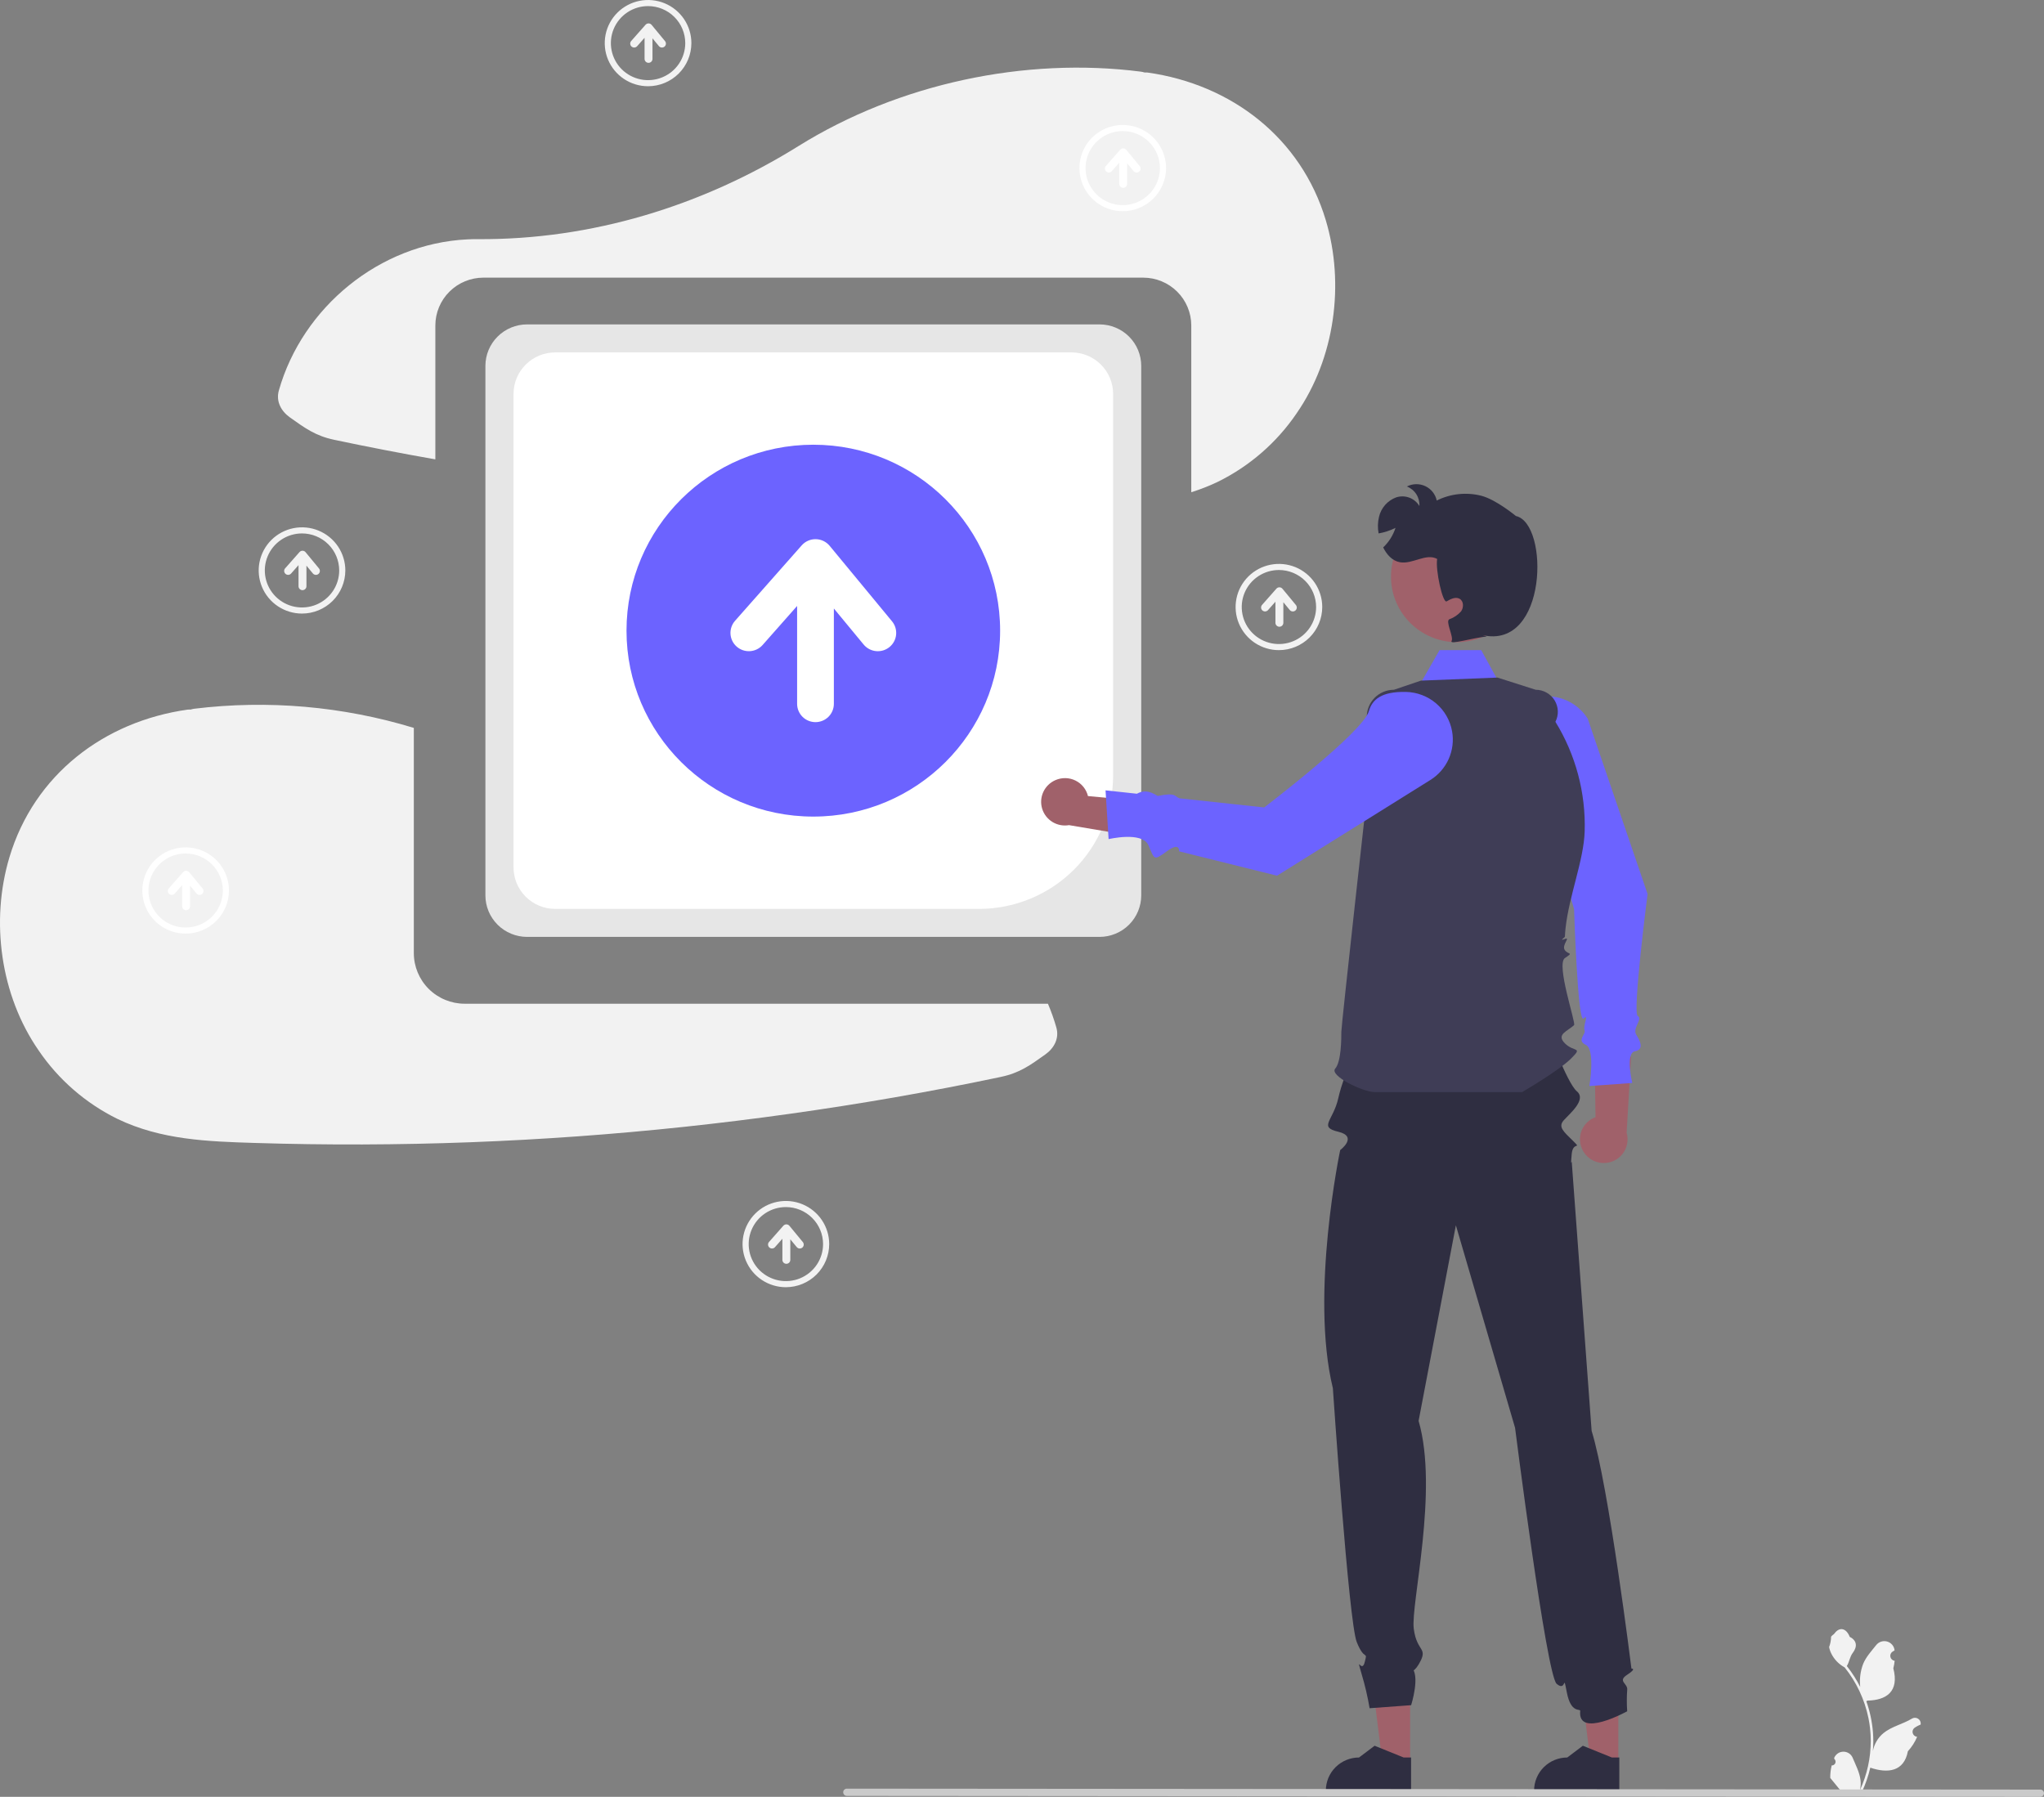 <svg width="182" height="160" viewBox="0 0 182 160" fill="none" xmlns="http://www.w3.org/2000/svg">
<rect x="0" y="0" width="182" height="160" fill="#808080" stroke="none"/>
<g clip-path="url(#clip0_455_570)">
<path d="M140.964 102.499C140.81 102.234 140.716 101.938 140.689 101.633C140.662 101.328 140.702 101.02 140.807 100.732C140.912 100.444 141.08 100.183 141.297 99.966C141.515 99.75 141.778 99.583 142.067 99.478L141.959 92.032L145.235 94.115L144.836 100.867C144.98 101.363 144.937 101.894 144.714 102.36C144.492 102.825 144.105 103.194 143.628 103.395C143.151 103.596 142.616 103.616 142.125 103.451C141.634 103.285 141.221 102.947 140.964 102.499Z" fill="#A0616A"/>
<path d="M137.015 62.069C136.044 62.24 135.162 62.74 134.52 63.486C133.878 64.231 133.515 65.174 133.493 66.156C133.446 68.335 134.177 69.148 135.209 69.442C137.118 69.984 140.158 80.963 140.158 80.963C140.158 80.963 140.48 91.203 141.001 90.697C141.521 90.192 140.932 91.371 141.09 91.731C141.249 92.091 140.341 92.631 141.204 93.04C142.067 93.449 141.521 96.706 141.521 96.706L145.339 96.434C145.339 96.434 144.705 93.781 145.567 93.615C146.43 93.449 146.038 92.694 145.688 92.121C145.339 91.549 146.306 90.733 145.823 90.462C145.339 90.192 146.702 79.606 146.702 79.606L141.372 63.994C140.92 63.278 140.265 62.712 139.489 62.369C138.712 62.026 137.851 61.922 137.015 62.069Z" fill="#6C63FF"/>
<path d="M125.434 62.683L128.18 57.892H131.89L134.673 62.955L125.434 62.683Z" fill="#6C63FF"/>
<path d="M118.047 19.598C115.853 12.282 109.653 7.506 102.163 6.458C102.08 6.447 102.002 6.462 101.92 6.457C101.814 6.424 101.706 6.4 101.596 6.382C91.295 5.057 80.05 7.431 71.099 13.005C62.52 18.348 52.663 21.363 42.543 21.296C42.228 21.294 41.913 21.3 41.596 21.316C33.808 21.703 26.935 27.346 24.83 34.768C24.553 35.742 25.035 36.612 25.809 37.164C27.17 38.134 28.099 38.813 29.773 39.166C32.76 39.796 35.757 40.376 38.764 40.904V28.981C38.765 27.852 39.216 26.77 40.018 25.971C40.82 25.173 41.907 24.724 43.041 24.723H101.796C102.93 24.724 104.017 25.173 104.819 25.971C105.621 26.77 106.072 27.852 106.073 28.981V43.83C106.879 43.579 107.665 43.27 108.427 42.907C111.261 41.514 113.683 39.41 115.453 36.804C118.855 31.891 119.753 25.288 118.047 19.598Z" fill="#F2F2F2"/>
<path d="M93.309 89.377H41.369C40.171 89.376 39.022 88.901 38.174 88.058C37.327 87.214 36.85 86.07 36.848 84.877V64.816C30.522 62.888 23.859 62.307 17.293 63.11C17.183 63.127 17.075 63.152 16.969 63.184C16.887 63.189 16.809 63.174 16.726 63.186C9.236 64.234 3.036 69.01 0.842 76.326C-0.864 82.016 0.034 88.618 3.436 93.531C5.206 96.138 7.628 98.241 10.462 99.635C14.358 101.503 18.459 101.643 22.711 101.775C35.478 102.172 48.257 101.691 60.957 100.336C67.208 99.669 73.432 98.797 79.63 97.72C82.803 97.167 85.965 96.559 89.116 95.894C90.79 95.541 91.719 94.861 93.08 93.891C93.854 93.339 94.336 92.469 94.059 91.496C93.854 90.774 93.603 90.067 93.309 89.377Z" fill="#F2F2F2"/>
<path d="M97.906 83.426H46.932C45.948 83.425 45.005 83.035 44.309 82.343C43.613 81.65 43.222 80.711 43.221 79.732V32.58C43.222 31.6 43.613 30.661 44.309 29.969C45.005 29.276 45.948 28.887 46.932 28.886H97.906C98.889 28.887 99.833 29.276 100.528 29.969C101.224 30.661 101.615 31.6 101.616 32.58V79.732C101.615 80.711 101.224 81.65 100.528 82.343C99.833 83.035 98.889 83.425 97.906 83.426Z" fill="#E6E6E6"/>
<path d="M87.177 80.934H49.435C48.452 80.933 47.508 80.543 46.813 79.851C46.117 79.159 45.726 78.22 45.725 77.24V35.073C45.726 34.094 46.117 33.155 46.813 32.462C47.508 31.77 48.452 31.38 49.435 31.379H95.403C96.386 31.38 97.33 31.77 98.025 32.462C98.721 33.155 99.112 34.094 99.114 35.073V69.053C99.11 72.203 97.851 75.223 95.614 77.45C93.376 79.678 90.342 80.931 87.177 80.934Z" fill="white"/>
<path d="M72.419 72.713C81.605 72.713 89.052 65.301 89.052 56.157C89.052 47.013 81.605 39.6 72.419 39.6C63.232 39.6 55.785 47.013 55.785 56.157C55.785 65.301 63.232 72.713 72.419 72.713Z" fill="#6C63FF"/>
<path d="M79.426 55.324L73.875 48.605C73.725 48.423 73.536 48.275 73.323 48.172C73.109 48.07 72.876 48.015 72.639 48.011C72.402 48.007 72.167 48.054 71.95 48.15C71.733 48.245 71.54 48.387 71.383 48.564L65.447 55.282C65.161 55.607 65.016 56.031 65.044 56.462C65.073 56.892 65.271 57.294 65.597 57.58C65.922 57.865 66.348 58.009 66.781 57.982C67.214 57.955 67.618 57.757 67.904 57.434L70.976 53.957V62.674C70.976 63.106 71.148 63.52 71.455 63.826C71.762 64.131 72.178 64.303 72.612 64.303C73.046 64.303 73.462 64.131 73.769 63.826C74.076 63.52 74.248 63.106 74.248 62.674V54.184L76.899 57.392C77.174 57.726 77.572 57.937 78.004 57.979C78.436 58.021 78.867 57.89 79.202 57.616C79.537 57.342 79.749 56.946 79.791 56.516C79.833 56.086 79.702 55.657 79.426 55.324Z" fill="white"/>
<path d="M144.099 156.97L141.632 156.97L140.458 147.496L144.1 147.496L144.099 156.97Z" fill="#A0616A"/>
<path d="M144.186 159.533L136.598 159.532V159.437C136.598 158.657 136.909 157.909 137.463 157.358C138.017 156.807 138.768 156.497 139.551 156.497L140.938 155.45L143.524 156.497L144.186 156.497L144.186 159.533Z" fill="#2F2E41"/>
<path d="M125.557 156.97L123.09 156.97L121.916 147.496L125.558 147.496L125.557 156.97Z" fill="#A0616A"/>
<path d="M125.644 159.533L118.056 159.532V159.437C118.056 158.657 118.367 157.909 118.921 157.358C119.475 156.807 120.226 156.497 121.009 156.497L122.396 155.45L124.982 156.497L125.644 156.497L125.644 159.533Z" fill="#2F2E41"/>
<path d="M144.887 149.129C145.787 148.543 145.265 148.581 145.265 148.581C145.265 148.581 143.252 132.334 141.72 127.41L139.948 103.434C139.948 103.434 139.835 103.912 139.948 102.749C140.061 101.587 140.879 102.401 140.061 101.587C139.242 100.773 138.697 100.358 139.242 99.751C139.788 99.144 141.292 97.917 140.404 97.173C139.515 96.43 137.767 91.582 137.767 91.582L120.724 91.718L121.406 91.582C121.406 91.582 119.278 90.797 120.253 91.82C121.227 92.843 119.707 95.348 119.162 97.791C118.71 99.814 117.369 100.351 119.162 100.777C120.955 101.202 119.332 102.408 119.332 102.408C119.332 102.408 116.634 115.196 118.679 123.61C118.679 123.61 120.09 144.421 120.804 146.211C121.518 148 121.791 146.915 121.518 148C121.246 149.086 120.7 147.186 121.246 149.086C121.543 150.078 121.779 151.088 121.951 152.11L125.649 151.838C125.649 151.838 126.508 149.144 125.649 148.436C124.79 147.729 125.383 149.793 126.314 148.218C127.245 146.643 126.154 147.186 125.881 145.015C125.608 142.843 128.11 132.728 126.314 126.522L129.633 109.106L134.903 127.139C134.903 127.139 137.699 149.162 138.607 149.938C139.515 150.715 139.148 148.83 139.515 150.715C139.886 152.619 140.728 152.114 140.704 152.347C140.45 154.837 144.887 152.381 144.887 152.381C144.843 151.749 144.843 151.114 144.887 150.481C144.969 149.9 143.986 149.714 144.887 149.129Z" fill="#2F2E41"/>
<path d="M122.434 97.248C121.343 97.248 118.344 95.778 118.889 95.156C119.434 94.534 119.434 92.469 119.434 91.873C119.434 91.277 121.888 69.292 121.888 69.292L121.702 63.909C121.691 63.586 121.745 63.264 121.861 62.963C121.978 62.662 122.154 62.387 122.379 62.154C122.604 61.922 122.874 61.738 123.173 61.611C123.472 61.485 123.793 61.42 124.117 61.42L126.524 60.606L133.341 60.335L136.74 61.42C137.078 61.42 137.409 61.507 137.704 61.671C137.998 61.835 138.245 62.071 138.421 62.358C138.597 62.644 138.696 62.97 138.71 63.306C138.723 63.641 138.649 63.974 138.496 64.273C140.3 67.205 141.205 70.597 141.101 74.032C141.022 76.603 139.714 79.743 139.399 82.647C139.371 82.902 139.351 83.155 139.34 83.406C139.337 83.476 138.779 83.824 139.332 83.615C139.885 83.406 139.036 84.144 139.324 84.589C139.613 85.034 140.172 84.761 139.347 85.305C138.522 85.849 140.338 91.098 140.158 91.277C139.613 91.82 138.522 92.091 139.34 92.906C140.158 93.72 140.976 93.177 139.885 94.263C138.795 95.348 135.527 97.248 135.527 97.248L122.434 97.248Z" fill="#3F3D56"/>
<path d="M129.723 57.183C132.965 57.183 135.592 54.568 135.592 51.341C135.592 48.115 132.965 45.499 129.723 45.499C126.482 45.499 123.854 48.115 123.854 51.341C123.854 54.568 126.482 57.183 129.723 57.183Z" fill="#A0616A"/>
<path d="M93.978 69.466C94.259 69.343 94.565 69.282 94.872 69.288C95.18 69.294 95.483 69.368 95.759 69.503C96.035 69.638 96.278 69.832 96.471 70.071C96.663 70.31 96.801 70.588 96.874 70.886L104.323 71.587L101.886 74.603L95.186 73.475C94.676 73.564 94.15 73.463 93.709 73.192C93.268 72.921 92.942 72.499 92.793 72.005C92.644 71.511 92.683 70.98 92.901 70.512C93.119 70.044 93.502 69.672 93.978 69.466Z" fill="#A0616A"/>
<path d="M129.296 65.118C129.124 64.151 128.621 63.273 127.873 62.634C127.124 61.995 126.176 61.634 125.19 61.612C123.001 61.565 122.184 62.293 121.889 63.32C121.344 65.22 112.564 71.899 112.564 71.899L105.024 71.087C104.571 70.94 104.786 70.529 103.081 70.877C102.241 70.33 101.699 70.423 101.231 70.678L98.439 70.377L98.711 74.72C98.711 74.72 101.701 74.012 102.256 75.263C102.811 76.514 102.684 76.693 103.892 75.806C105.1 74.918 104.983 75.806 104.983 75.806L113.709 77.977L127.362 69.454C128.082 69.005 128.65 68.353 128.995 67.58C129.339 66.808 129.444 65.95 129.296 65.118Z" fill="#6C63FF"/>
<path d="M132.003 56.556L132.387 56.679C131.185 56.779 129.041 57.447 129.251 57.078C129.461 56.709 128.668 55.316 129.055 55.14C129.458 54.999 129.816 54.757 130.097 54.437C130.342 54.095 130.337 53.53 129.968 53.321C129.611 53.115 129.17 53.337 128.815 53.546C128.458 53.753 127.798 50.718 127.967 49.771C126.972 49.228 125.766 50.268 124.648 50.064C123.964 49.939 123.47 49.38 123.16 48.745C123.667 48.266 124.045 47.666 124.259 47.002C123.784 47.24 123.277 47.408 122.753 47.499C122.659 47.006 122.672 46.499 122.791 46.012C122.883 45.623 123.069 45.262 123.334 44.962C123.599 44.662 123.934 44.431 124.31 44.291C124.692 44.165 125.105 44.172 125.482 44.311C125.858 44.45 126.176 44.713 126.383 45.056C126.406 44.687 126.311 44.32 126.111 44.008C125.911 43.695 125.616 43.454 125.27 43.319C125.523 43.189 125.802 43.118 126.087 43.113C126.372 43.108 126.654 43.168 126.911 43.289C127.168 43.41 127.394 43.589 127.571 43.811C127.747 44.033 127.87 44.293 127.929 44.571C129.16 43.956 130.573 43.806 131.907 44.147C133.227 44.492 134.978 45.949 134.978 45.949C137.955 46.603 137.814 57.873 132.003 56.556Z" fill="#2F2E41"/>
<path d="M163.096 157.203C163.164 157.207 163.231 157.189 163.288 157.153C163.346 157.116 163.391 157.063 163.417 157.001C163.443 156.939 163.45 156.87 163.435 156.803C163.421 156.737 163.386 156.677 163.336 156.631L163.313 156.541L163.322 156.52C163.391 156.359 163.506 156.222 163.652 156.125C163.799 156.029 163.97 155.978 164.146 155.979C164.322 155.979 164.493 156.032 164.639 156.129C164.785 156.226 164.898 156.364 164.965 156.526C165.234 157.17 165.576 157.815 165.661 158.497C165.698 158.798 165.682 159.103 165.614 159.399C166.246 158.028 166.573 156.539 166.575 155.031C166.575 154.653 166.554 154.275 166.512 153.899C166.477 153.59 166.429 153.284 166.367 152.981C166.028 151.332 165.302 149.787 164.247 148.472C163.737 148.195 163.324 147.768 163.064 147.25C162.97 147.064 162.904 146.865 162.867 146.66C162.979 146.367 163.038 146.055 163.041 145.741C163.121 145.62 163.265 145.56 163.352 145.442C163.788 144.853 164.389 144.956 164.702 145.755C165.372 146.092 165.379 146.65 164.968 147.187C164.706 147.528 164.67 147.99 164.441 148.356C164.465 148.386 164.489 148.415 164.513 148.445C164.944 148.997 165.32 149.59 165.635 150.215C165.559 149.515 165.65 148.806 165.902 148.148C166.158 147.534 166.637 147.018 167.058 146.487C167.17 146.345 167.322 146.238 167.494 146.181C167.666 146.125 167.851 146.12 168.026 146.168C168.201 146.216 168.358 146.315 168.477 146.451C168.595 146.588 168.671 146.756 168.693 146.936L168.696 146.959C168.633 146.994 168.572 147.032 168.512 147.071C168.436 147.121 168.378 147.193 168.344 147.277C168.31 147.36 168.303 147.452 168.322 147.54C168.342 147.629 168.388 147.709 168.454 147.77C168.52 147.832 168.604 147.872 168.693 147.886L168.702 147.888C168.68 148.112 168.641 148.335 168.584 148.554C169.125 150.637 167.957 151.395 166.289 151.429C166.253 151.448 166.217 151.467 166.18 151.485C166.497 152.378 166.695 153.309 166.771 154.253C166.814 154.81 166.811 155.37 166.763 155.927L166.766 155.907C166.887 155.288 167.219 154.729 167.705 154.325C168.428 153.734 169.449 153.517 170.229 153.042C170.312 152.989 170.409 152.96 170.507 152.96C170.606 152.96 170.702 152.988 170.785 153.04C170.868 153.093 170.935 153.168 170.976 153.257C171.018 153.346 171.033 153.444 171.02 153.542L171.017 153.562C170.901 153.609 170.788 153.664 170.678 153.725C170.615 153.76 170.554 153.797 170.494 153.837C170.419 153.887 170.36 153.959 170.327 154.042C170.293 154.126 170.285 154.218 170.305 154.306C170.324 154.394 170.37 154.474 170.437 154.536C170.503 154.598 170.586 154.638 170.676 154.652L170.685 154.653L170.704 154.656C170.505 155.128 170.226 155.563 169.879 155.941C169.541 157.759 168.088 157.931 166.534 157.402H166.533C166.362 158.139 166.115 158.857 165.796 159.544H163.162C163.152 159.515 163.144 159.485 163.135 159.456C163.379 159.471 163.624 159.457 163.864 159.413C163.669 159.174 163.473 158.933 163.278 158.695C163.273 158.69 163.269 158.686 163.266 158.681C163.166 158.559 163.066 158.437 162.967 158.315C162.962 157.941 163.005 157.567 163.096 157.203Z" fill="#F2F2F2"/>
<path d="M75.404 159.917L181.675 160C181.761 160 181.843 159.966 181.904 159.905C181.965 159.845 181.999 159.763 181.999 159.677C181.999 159.591 181.965 159.509 181.904 159.448C181.843 159.388 181.761 159.354 181.675 159.354L75.404 159.27C75.318 159.27 75.235 159.304 75.174 159.365C75.113 159.426 75.079 159.508 75.079 159.593C75.079 159.679 75.113 159.761 75.174 159.822C75.235 159.883 75.318 159.917 75.404 159.917Z" fill="#CACACA"/>
<path d="M69.975 114.62C69.213 114.62 68.467 114.394 67.832 113.972C67.198 113.551 66.704 112.951 66.412 112.249C66.12 111.548 66.043 110.776 66.192 110.031C66.341 109.286 66.709 108.602 67.248 108.065C67.787 107.528 68.475 107.163 69.223 107.014C69.971 106.866 70.747 106.942 71.451 107.233C72.156 107.524 72.759 108.016 73.183 108.647C73.606 109.278 73.833 110.021 73.833 110.78C73.831 111.798 73.425 112.774 72.702 113.494C71.978 114.213 70.998 114.618 69.975 114.62ZM69.975 107.484C69.32 107.484 68.68 107.677 68.135 108.039C67.591 108.401 67.166 108.916 66.916 109.519C66.665 110.121 66.599 110.784 66.727 111.423C66.855 112.063 67.17 112.65 67.633 113.111C68.097 113.572 68.687 113.886 69.329 114.013C69.972 114.141 70.638 114.075 71.243 113.826C71.848 113.576 72.365 113.154 72.729 112.612C73.093 112.069 73.287 111.432 73.287 110.78C73.286 109.906 72.937 109.068 72.316 108.45C71.695 107.832 70.853 107.484 69.975 107.484Z" fill="#F2F2F2"/>
<path d="M71.486 110.6L70.29 109.152C70.257 109.113 70.216 109.081 70.17 109.059C70.124 109.037 70.074 109.025 70.023 109.024C69.972 109.024 69.921 109.034 69.875 109.054C69.828 109.075 69.786 109.105 69.752 109.144L68.473 110.592C68.412 110.661 68.381 110.753 68.388 110.845C68.394 110.938 68.436 111.024 68.507 111.085C68.576 111.147 68.668 111.178 68.761 111.172C68.854 111.166 68.941 111.124 69.003 111.055L69.665 110.306V112.184C69.665 112.277 69.702 112.367 69.768 112.433C69.834 112.498 69.924 112.535 70.017 112.535C70.111 112.535 70.2 112.498 70.266 112.433C70.333 112.367 70.37 112.277 70.37 112.184V110.355L70.941 111.046C71.001 111.118 71.086 111.164 71.179 111.173C71.272 111.182 71.365 111.153 71.437 111.094C71.51 111.035 71.555 110.95 71.564 110.857C71.573 110.765 71.545 110.672 71.486 110.6Z" fill="#F2F2F2"/>
<path d="M113.877 57.892C113.114 57.892 112.368 57.667 111.734 57.245C111.099 56.823 110.605 56.223 110.313 55.522C110.021 54.82 109.945 54.048 110.094 53.303C110.242 52.559 110.61 51.875 111.149 51.338C111.689 50.801 112.376 50.435 113.124 50.287C113.872 50.139 114.648 50.215 115.353 50.505C116.058 50.796 116.66 51.288 117.084 51.919C117.508 52.551 117.734 53.293 117.734 54.053C117.733 55.071 117.326 56.046 116.603 56.766C115.88 57.486 114.899 57.891 113.877 57.892ZM113.877 50.756C113.222 50.756 112.581 50.949 112.037 51.312C111.492 51.674 111.068 52.189 110.817 52.791C110.566 53.393 110.501 54.056 110.629 54.696C110.756 55.335 111.072 55.922 111.535 56.384C111.998 56.845 112.588 57.159 113.231 57.286C113.873 57.413 114.539 57.348 115.144 57.098C115.749 56.849 116.267 56.426 116.63 55.884C116.994 55.342 117.189 54.705 117.189 54.053C117.188 53.178 116.838 52.341 116.218 51.723C115.597 51.105 114.755 50.757 113.877 50.756Z" fill="#F2F2F2"/>
<path d="M115.387 53.873L114.191 52.425C114.158 52.386 114.118 52.354 114.072 52.332C114.026 52.31 113.975 52.298 113.924 52.297C113.873 52.296 113.823 52.306 113.776 52.327C113.729 52.348 113.688 52.378 113.654 52.416L112.375 53.864C112.313 53.934 112.283 54.025 112.289 54.118C112.295 54.211 112.338 54.297 112.408 54.358C112.478 54.419 112.569 54.45 112.662 54.445C112.755 54.439 112.842 54.397 112.904 54.328L113.566 53.579V55.457C113.566 55.55 113.603 55.639 113.669 55.705C113.735 55.771 113.825 55.808 113.919 55.808C114.012 55.808 114.102 55.771 114.168 55.705C114.234 55.639 114.271 55.55 114.271 55.457V53.627L114.842 54.319C114.902 54.391 114.987 54.436 115.081 54.445C115.174 54.454 115.266 54.426 115.339 54.367C115.411 54.308 115.457 54.223 115.466 54.13C115.475 54.037 115.447 53.945 115.387 53.873Z" fill="#F2F2F2"/>
<path d="M26.891 54.635C26.128 54.635 25.383 54.41 24.748 53.988C24.114 53.566 23.62 52.967 23.328 52.265C23.036 51.563 22.959 50.791 23.108 50.047C23.257 49.302 23.625 48.618 24.164 48.081C24.703 47.544 25.391 47.178 26.139 47.03C26.887 46.882 27.663 46.958 28.367 47.249C29.072 47.539 29.675 48.031 30.099 48.663C30.522 49.294 30.749 50.036 30.749 50.796C30.747 51.814 30.341 52.789 29.618 53.509C28.895 54.229 27.914 54.634 26.891 54.635ZM26.891 47.499C26.236 47.499 25.596 47.693 25.051 48.055C24.507 48.417 24.082 48.932 23.832 49.534C23.581 50.136 23.515 50.799 23.643 51.439C23.771 52.078 24.086 52.666 24.55 53.127C25.013 53.588 25.603 53.902 26.245 54.029C26.888 54.156 27.554 54.091 28.159 53.841C28.764 53.592 29.281 53.169 29.645 52.627C30.009 52.085 30.203 51.448 30.203 50.796C30.202 49.922 29.853 49.084 29.232 48.466C28.611 47.848 27.77 47.5 26.891 47.499Z" fill="#F2F2F2"/>
<path d="M28.402 50.616L27.206 49.168C27.173 49.129 27.133 49.097 27.087 49.075C27.04 49.053 26.99 49.041 26.939 49.04C26.888 49.039 26.837 49.05 26.791 49.07C26.744 49.091 26.702 49.121 26.669 49.159L25.389 50.607C25.328 50.677 25.297 50.768 25.303 50.861C25.31 50.953 25.352 51.04 25.422 51.101C25.492 51.162 25.584 51.193 25.677 51.188C25.77 51.182 25.857 51.14 25.919 51.071L26.581 50.322V52.2C26.581 52.293 26.618 52.382 26.684 52.448C26.75 52.514 26.84 52.551 26.933 52.551C27.027 52.551 27.116 52.514 27.183 52.448C27.249 52.382 27.286 52.293 27.286 52.2V50.37L27.857 51.062C27.916 51.134 28.002 51.179 28.095 51.188C28.188 51.197 28.281 51.169 28.353 51.11C28.426 51.051 28.471 50.966 28.48 50.873C28.489 50.78 28.461 50.688 28.402 50.616Z" fill="#F2F2F2"/>
<path d="M57.704 7.679C56.941 7.679 56.195 7.454 55.561 7.032C54.927 6.61 54.432 6.01 54.14 5.309C53.848 4.607 53.772 3.835 53.921 3.09C54.07 2.346 54.437 1.661 54.976 1.125C55.516 0.588 56.203 0.222 56.951 0.074C57.7 -0.074 58.475 0.002 59.18 0.292C59.885 0.583 60.487 1.075 60.911 1.706C61.335 2.338 61.561 3.08 61.561 3.839C61.56 4.857 61.153 5.833 60.43 6.553C59.707 7.273 58.727 7.678 57.704 7.679ZM57.704 0.543C57.049 0.543 56.409 0.736 55.864 1.098C55.319 1.461 54.895 1.976 54.644 2.578C54.394 3.18 54.328 3.843 54.456 4.483C54.584 5.122 54.899 5.709 55.362 6.17C55.825 6.631 56.415 6.945 57.058 7.073C57.7 7.2 58.366 7.135 58.971 6.885C59.577 6.636 60.094 6.213 60.458 5.671C60.822 5.129 61.016 4.491 61.016 3.839C61.015 2.965 60.666 2.127 60.045 1.509C59.424 0.891 58.582 0.544 57.704 0.543Z" fill="#F2F2F2"/>
<path d="M59.214 3.66L58.018 2.212C57.986 2.173 57.945 2.141 57.899 2.119C57.853 2.097 57.803 2.085 57.752 2.084C57.7 2.083 57.65 2.093 57.603 2.114C57.556 2.135 57.515 2.165 57.481 2.203L56.202 3.651C56.141 3.721 56.11 3.812 56.116 3.905C56.122 3.997 56.165 4.084 56.235 4.145C56.305 4.206 56.396 4.237 56.489 4.232C56.582 4.226 56.669 4.184 56.731 4.115L57.393 3.365V5.244C57.393 5.337 57.43 5.426 57.496 5.492C57.562 5.558 57.652 5.595 57.746 5.595C57.839 5.595 57.929 5.558 57.995 5.492C58.061 5.426 58.098 5.337 58.098 5.244V3.414L58.67 4.106C58.729 4.178 58.815 4.223 58.908 4.232C59.001 4.241 59.094 4.213 59.166 4.154C59.238 4.095 59.284 4.01 59.293 3.917C59.302 3.824 59.274 3.732 59.214 3.66Z" fill="#F2F2F2"/>
<path d="M16.53 83.134C15.767 83.134 15.021 82.909 14.387 82.487C13.753 82.065 13.258 81.466 12.966 80.764C12.675 80.063 12.598 79.291 12.747 78.546C12.896 77.801 13.263 77.117 13.803 76.58C14.342 76.043 15.029 75.677 15.778 75.529C16.526 75.381 17.302 75.457 18.006 75.748C18.711 76.038 19.314 76.53 19.737 77.162C20.161 77.793 20.387 78.535 20.387 79.295C20.386 80.313 19.98 81.289 19.256 82.008C18.533 82.728 17.553 83.133 16.53 83.134ZM16.53 75.998C15.875 75.998 15.235 76.192 14.69 76.554C14.146 76.916 13.721 77.431 13.47 78.033C13.22 78.635 13.154 79.298 13.282 79.938C13.41 80.577 13.725 81.165 14.188 81.626C14.651 82.087 15.242 82.401 15.884 82.528C16.526 82.655 17.192 82.59 17.797 82.341C18.403 82.091 18.92 81.668 19.284 81.126C19.648 80.584 19.842 79.947 19.842 79.295C19.841 78.421 19.492 77.583 18.871 76.965C18.25 76.347 17.408 75.999 16.53 75.998Z" fill="white"/>
<path d="M18.04 79.115L16.843 77.667C16.811 77.628 16.77 77.596 16.724 77.574C16.678 77.552 16.628 77.54 16.577 77.539C16.526 77.538 16.475 77.549 16.428 77.569C16.382 77.59 16.34 77.62 16.306 77.659L15.027 79.106C14.966 79.176 14.935 79.268 14.941 79.36C14.947 79.453 14.99 79.539 15.06 79.6C15.13 79.662 15.222 79.693 15.315 79.687C15.408 79.681 15.495 79.639 15.556 79.57L16.218 78.821V80.699C16.218 80.792 16.256 80.882 16.322 80.948C16.388 81.013 16.477 81.05 16.571 81.05C16.664 81.05 16.754 81.013 16.82 80.948C16.886 80.882 16.924 80.792 16.924 80.699V78.87L17.495 79.561C17.554 79.633 17.64 79.678 17.733 79.688C17.826 79.697 17.919 79.668 17.991 79.609C18.063 79.55 18.109 79.465 18.118 79.372C18.127 79.28 18.099 79.187 18.04 79.115Z" fill="white"/>
<path d="M99.971 18.807C99.208 18.807 98.462 18.582 97.828 18.16C97.193 17.738 96.699 17.139 96.407 16.437C96.115 15.735 96.039 14.963 96.187 14.219C96.336 13.474 96.704 12.79 97.243 12.253C97.782 11.716 98.47 11.35 99.218 11.202C99.966 11.054 100.742 11.13 101.447 11.42C102.152 11.711 102.754 12.203 103.178 12.835C103.602 13.466 103.828 14.208 103.828 14.968C103.827 15.986 103.42 16.962 102.697 17.681C101.974 18.401 100.993 18.806 99.971 18.807ZM99.971 11.671C99.316 11.671 98.675 11.864 98.131 12.227C97.586 12.589 97.162 13.104 96.911 13.706C96.66 14.308 96.594 14.971 96.722 15.611C96.85 16.25 97.165 16.838 97.629 17.299C98.092 17.76 98.682 18.074 99.324 18.201C99.967 18.328 100.633 18.263 101.238 18.013C101.843 17.764 102.36 17.341 102.724 16.799C103.088 16.257 103.282 15.62 103.282 14.968C103.282 14.094 102.932 13.256 102.311 12.638C101.691 12.02 100.849 11.672 99.971 11.671Z" fill="white"/>
<path d="M101.48 14.788L100.284 13.34C100.251 13.301 100.211 13.269 100.165 13.247C100.119 13.225 100.068 13.213 100.017 13.212C99.966 13.211 99.915 13.222 99.869 13.242C99.822 13.263 99.78 13.293 99.747 13.331L98.467 14.779C98.406 14.849 98.375 14.941 98.382 15.033C98.388 15.126 98.431 15.212 98.501 15.273C98.571 15.334 98.662 15.366 98.755 15.36C98.848 15.354 98.935 15.312 98.997 15.243L99.659 14.494V16.372C99.659 16.465 99.696 16.555 99.762 16.62C99.828 16.686 99.918 16.723 100.011 16.723C100.105 16.723 100.195 16.686 100.261 16.62C100.327 16.555 100.364 16.465 100.364 16.372V14.543L100.935 15.234C100.995 15.306 101.08 15.351 101.173 15.36C101.266 15.369 101.359 15.341 101.431 15.282C101.504 15.223 101.549 15.138 101.558 15.045C101.568 14.952 101.539 14.86 101.48 14.788Z" fill="white"/>
</g>
<defs>
<clipPath id="clip0_455_570">
<rect width="182" height="160" fill="white"/>
</clipPath>
</defs>
</svg>
